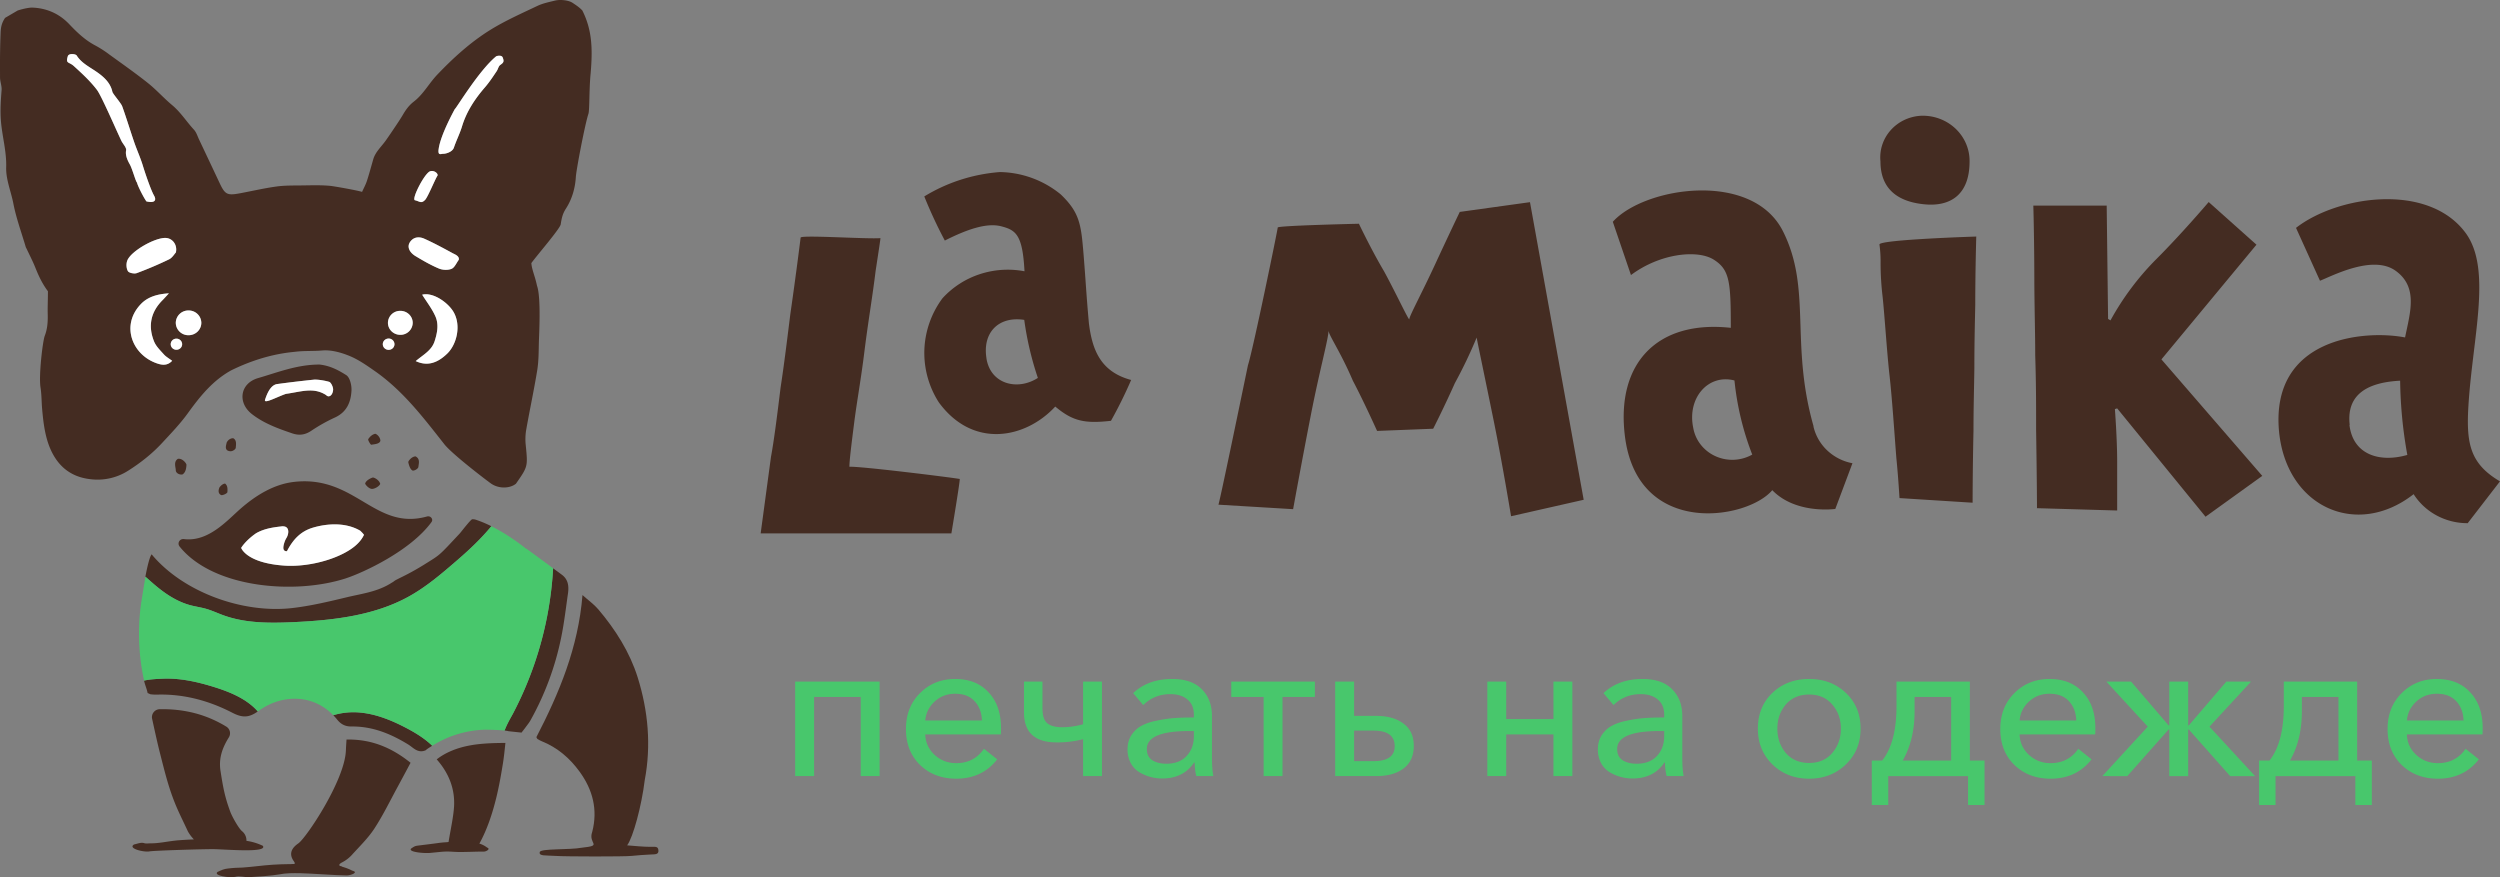 <svg width="171" height="60" fill="none" xmlns="http://www.w3.org/2000/svg"><rect width="100%" height="100%" fill="#808080" stroke="none"/><path fill-rule="evenodd" clip-rule="evenodd" d="M134.719 11.037c0 2.334-1.362 3.092-3.044 2.942-1.681-.15-3.052-.908-3.052-2.942a2.76 2.76 0 01.123-1.13c.119-.364.312-.702.569-.993.256-.29.571-.529.924-.7.354-.17.74-.271 1.134-.295a3.3 3.3 0 011.276.196c.407.148.778.375 1.091.667.313.292.562.642.73 1.03.168.388.253.804.249 1.225zm-79.956 5.217s-.302 2.451-.707 5.252c-.207 1.668-.431 3.501-.664 5.002-.225 1.842-.449 3.634-.656 4.735l-.707 5.243h13.046s.621-3.718.57-3.726c-.863-.142-6.899-.884-7.545-.833 0-.417.129-1.46.327-3.018.199-1.56.466-2.935.733-5.135.267-2.06.526-3.543.733-5.244.198-1.3.345-2.242.328-2.242-.914.075-5.458-.234-5.458-.034zm28.573 18.265c0 .266 1.724-8.095 2.026-9.545.345-1.05 2.035-9.279 2.035-9.412 0-.133 5.553-.258 5.553-.258s.862 1.809 1.724 3.26c.863 1.591 1.725 3.459 1.725 3.259 0-.2.862-1.793 1.725-3.66a331.06 331.06 0 011.724-3.668l4.803-.667 3.673 20.357-4.967 1.125s-.586-3.567-1.172-6.452c-.587-2.884-1.182-5.718-1.182-5.768a31.63 31.63 0 01-1.491 3.117c-.742 1.668-1.483 3.118-1.483 3.118l-3.837.15s-.863-1.926-1.656-3.434c-.862-2.018-1.664-3.126-1.664-3.435 0 .55-.604 2.684-1.207 5.769-.604 3.084-1.216 6.452-1.216 6.452l-5.113-.308zm55.994.241s0-1.475-.06-5.368c0-1.926 0-3.127-.061-5.102 0-1.459-.043-2.76-.06-4.86 0-3.01-.069-5.369-.069-5.369h5.018l.095 7.753.164.1a18.636 18.636 0 013.113-4.168c1.724-1.717 3.604-3.926 3.604-3.926l3.268 2.917-6.501 7.845 6.898 7.969-3.881 2.793-6.044-7.411-.155.05s.155 2.034.155 3.551v3.385l-5.484-.159zm-10.698-16.73c.002.756.049 1.51.138 2.26.13 1.192.302 3.885.474 5.393.173 1.51.337 3.994.466 5.636.129 1.259.216 2.75.216 2.75l5.001.317s0-2.217.06-4.91c0-1.667.043-2.976.06-4.326 0-1.876.044-3.376.061-4.318 0-2.284.069-4.652.069-4.652s-6.622.209-6.622.542c.059.434.085.871.077 1.309z" fill="#442C22"/><path fill-rule="evenodd" clip-rule="evenodd" d="M67.472 24.49c-.276-1.776.862-2.876 2.586-2.61.184 1.348.495 2.677.932 3.969-1.38.892-3.242.441-3.518-1.343v-.016zm7.01-2.368c-.19-2.109-.207-2.776-.371-4.776-.164-2.001-.267-2.818-1.56-4.052a6.738 6.738 0 00-4.157-1.525c-1.839.14-3.615.712-5.173 1.667a31.623 31.623 0 001.405 3.018c1.483-.75 2.846-1.234 3.854-.976 1.01.259 1.466.576 1.596 3.077a6.135 6.135 0 00-3.063.2 5.957 5.957 0 00-2.55 1.65 6.288 6.288 0 00-1.236 3.519 6.264 6.264 0 00.985 3.592c2.328 3.193 5.924 2.5 7.968.292 1.18.992 2 1.183 3.81.975.509-.908.97-1.84 1.38-2.793-2.12-.566-2.664-2.1-2.888-3.868zm41.336 7.146c-.432-2.067 1.043-3.71 2.819-3.243a19.426 19.426 0 001.216 5.069 2.789 2.789 0 01-2.513.11 2.69 2.69 0 01-1.008-.787 2.567 2.567 0 01-.514-1.15zm8.225-.125c-1.612-5.677-.103-9.387-2.095-13.338-2.112-4.168-9.485-3.018-11.632-.634l1.242 3.643c1.992-1.492 4.553-1.75 5.656-1.058 1.104.692 1.173 1.534 1.173 4.668-5.018-.55-7.864 2.41-7.243 7.41.862 6.961 8.39 5.711 10.08 3.694 1.612 1.667 4.311 1.284 4.311 1.284l1.173-3.127a3.438 3.438 0 01-1.717-.867 3.266 3.266 0 01-.948-1.633v-.042zm36.677-.077c-.267-2.292 1.535-2.926 3.449-3.026.022 1.703.186 3.4.492 5.077-1.88.542-3.716 0-3.958-2.05h.017zm8.114-1.208c.276-4.769 1.656-9.487-.215-11.963-2.587-3.434-8.761-2.5-11.572-.308l1.639 3.617c.862-.341 3.621-1.8 5.173-.683s1 2.834.647 4.56c-2.785-.534-9.192 0-8.623 6.402.483 5.193 5.312 7.37 9.209 4.318a4.25 4.25 0 001.581 1.46 4.428 4.428 0 002.118.524l2.207-2.86c-2.043-1.2-2.302-2.583-2.164-5.067z" fill="#442C22"/><path d="M54.39 53.085V46.62h5.775v6.465h-1.292V47.67h-3.19v5.415h-1.292zm11.014.177c-1 0-1.824-.314-2.475-.941-.642-.627-.962-1.446-.962-2.455 0-1 .32-1.819.962-2.455.642-.646 1.444-.969 2.406-.969.963 0 1.723.305 2.283.914.568.6.852 1.414.852 2.442 0 .19-.005.336-.014.436h-5.17c.019.555.234 1.023.647 1.405.412.373.903.56 1.47.56.817 0 1.45-.328 1.898-.983l.908.723c-.688.882-1.623 1.323-2.805 1.323zm-2.117-3.983h3.877c-.019-.536-.183-.973-.495-1.31-.312-.345-.756-.517-1.334-.517-.55 0-1.017.177-1.402.532-.385.354-.6.786-.646 1.295zm10.796 3.806V50.56a6.888 6.888 0 01-1.815.219c-1.485 0-2.227-.682-2.227-2.046V46.62h1.264v1.827c0 .5.11.841.33 1.023.22.182.56.273 1.018.273.458 0 .935-.068 1.43-.205V46.62h1.292v6.465h-1.292zm5.406.163c-.275 0-.546-.036-.811-.109a2.93 2.93 0 01-.757-.327 1.629 1.629 0 01-.577-.614 1.956 1.956 0 01-.22-.94c0-.374.087-.697.261-.97.184-.281.413-.495.688-.64.275-.155.623-.273 1.045-.355.43-.091.834-.15 1.21-.177.385-.028.83-.041 1.333-.041v-.178c0-.463-.146-.813-.44-1.05-.284-.245-.673-.368-1.168-.368-.734 0-1.352.25-1.856.75l-.688-.818c.678-.646 1.567-.969 2.667-.969.899 0 1.577.237 2.035.71.459.463.688 1.072.688 1.827v2.824c0 .564.032.99.096 1.282h-1.169a4.008 4.008 0 01-.11-.928h-.041c-.486.728-1.215 1.092-2.186 1.092zm.289-1.009c.586 0 1.044-.173 1.374-.518.34-.355.51-.814.51-1.378v-.34h-.317c-1.934 0-2.901.408-2.901 1.227 0 .354.128.614.385.777.257.155.573.232.949.232zm6.654.846V47.67h-2.214v-1.05h5.72v1.05h-2.214v5.415h-1.292zm4.895 0V46.62h1.293v2.346h1.485c.806 0 1.439.177 1.897.532.467.345.701.854.701 1.527 0 .664-.229 1.173-.687 1.528-.459.355-1.091.532-1.898.532h-2.79zm1.293-1.023h1.333c.963 0 1.444-.341 1.444-1.023 0-.71-.481-1.064-1.444-1.064H92.62v2.087zm9.113 1.023V46.62h1.292v2.564h3.231V46.62h1.293v6.465h-1.293v-2.85h-3.231v2.85h-1.292zm9.926.163a3.06 3.06 0 01-.811-.109 2.921 2.921 0 01-.756-.327 1.628 1.628 0 01-.578-.614 1.964 1.964 0 01-.22-.94c0-.374.087-.697.262-.97.183-.281.412-.495.687-.64.275-.155.623-.273 1.045-.355a9 9 0 011.21-.177c.385-.028.829-.041 1.333-.041v-.178c0-.463-.146-.813-.439-1.05-.285-.245-.674-.368-1.169-.368-.733 0-1.352.25-1.856.75l-.688-.818c.679-.646 1.568-.969 2.668-.969.898 0 1.576.237 2.034.71.459.463.688 1.072.688 1.827v2.824c0 .564.032.99.096 1.282h-1.169a4.024 4.024 0 01-.11-.928h-.041c-.486.728-1.214 1.092-2.186 1.092zm.289-1.009c.587 0 1.045-.173 1.375-.518.339-.355.508-.814.508-1.378v-.34h-.316c-1.934 0-2.901.408-2.901 1.227 0 .354.129.614.385.777.257.155.573.232.949.232zm14.299.055c-.669.645-1.504.968-2.503.968-.999 0-1.833-.323-2.502-.968-.669-.646-1.004-1.464-1.004-2.455 0-.992.33-1.806.99-2.442.669-.637 1.508-.955 2.516-.955 1.009 0 1.847.318 2.516.955.669.636 1.004 1.45 1.004 2.442 0 .99-.339 1.81-1.017 2.455zm-4.098-.791c.395.454.926.682 1.595.682.669 0 1.196-.228 1.581-.682.395-.464.592-1.019.592-1.664 0-.646-.197-1.196-.592-1.65-.385-.456-.912-.683-1.581-.683-.669 0-1.2.227-1.595.682-.385.455-.577 1.005-.577 1.65 0 .646.192 1.2.577 1.665zm5.88 3.56V52.02h.715c.651-.828.976-2.064.976-3.71v-1.69h5.018v5.4h1.004v3.043h-1.127v-1.978h-5.459v1.978h-1.127zm2.117-3.042h3.314V47.67h-2.503v.982c0 1.3-.27 2.423-.811 3.369zm10.111 1.241c-.999 0-1.824-.314-2.474-.941-.642-.627-.963-1.446-.963-2.455 0-1 .321-1.819.963-2.455.641-.646 1.443-.969 2.406-.969.962 0 1.723.305 2.282.914.568.6.852 1.414.852 2.442 0 .19-.004.336-.013.436h-5.17c.018.555.234 1.023.646 1.405.413.373.903.56 1.471.56.816 0 1.449-.328 1.898-.983l.907.723c-.687.882-1.622 1.323-2.805 1.323zm-2.117-3.983h3.877c-.018-.536-.183-.973-.495-1.31-.311-.345-.756-.517-1.333-.517-.55 0-1.018.177-1.403.532-.385.354-.6.786-.646 1.295zm5.66 3.806l3.107-3.383-2.832-3.082h1.691l2.571 3h.041v-3h1.293v3h.041l2.571-3h1.691l-2.846 3.082 3.121 3.383h-1.705l-2.832-3.192h-.041v3.192h-1.293v-3.192h-.041l-2.832 3.192H143.8zm10.72 1.978V52.02h.715c.65-.828.976-2.064.976-3.71v-1.69h5.018v5.4h1.004v3.043h-1.128v-1.978h-5.458v1.978h-1.127zm2.117-3.042h3.314V47.67h-2.503v.982c0 1.3-.27 2.423-.811 3.369zm10.111 1.241c-.999 0-1.824-.314-2.475-.941-.641-.627-.962-1.446-.962-2.455 0-1 .321-1.819.962-2.455.642-.646 1.444-.969 2.407-.969.962 0 1.723.305 2.282.914.568.6.852 1.414.852 2.442 0 .19-.004.336-.013.436h-5.17c.018.555.234 1.023.646 1.405.413.373.903.56 1.471.56.816 0 1.448-.328 1.898-.983l.907.723c-.687.882-1.622 1.323-2.805 1.323zm-2.117-3.983h3.877c-.018-.536-.183-.973-.495-1.31-.311-.345-.756-.517-1.333-.517-.55 0-1.018.177-1.403.532-.385.354-.6.786-.646 1.295z" fill="#48C76C"/><path fill-rule="evenodd" clip-rule="evenodd" d="M16.143 59.357c-.104 0-.445.037-.548.049-.285.03-.436.105-.716.235-.318.254.841.422 1.206.336.364-.087.508.033 1.012.017.257-.008 1.584-.1 1.99-.183.475-.098.969-.09 1.456-.083.734.012 2.433.149 3.17.152.28.002.852-.214.384-.327-1.071-.563-2.35-.422-3.825-.445-.72-.01-1.435.012-2.151.082-.656.063-1.412.168-1.98.168h.002zm28.347-1.434c-.425.004-1.181-.067-1.593-.101.405-.545.992-2.708 1.203-4.458.45-2.376.234-4.74-.481-7.026-.538-1.717-1.512-3.262-2.694-4.657-.292-.345-.677-.616-1.083-.98-.285 3.588-1.598 6.716-3.154 9.721.047.082.055.115.075.126.092.053.183.11.281.148 1.09.435 1.932 1.166 2.6 2.086.908 1.245 1.254 2.613.864 4.119-.307.83.77.924-.712 1.082-.851.158-2.759.048-2.873.285-.097.309.402.227 1.074.276.693.05 4.748.053 5.2 0 .431-.048.865-.072 1.297-.096.305-.017.576.021.54-.301-.028-.26-.195-.228-.543-.225v.001z" fill="#442C22"/><path fill-rule="evenodd" clip-rule="evenodd" d="M23.66 51.31c-.06 2.046-2.706 5.989-3.246 6.371-.214.152-.69.506-.418 1.06.021.045.048.09.08.138l.008.006c.11.174.13.22-.088.22-.269.002.307.265.307.265l.378-.123c.586.26 1.17.245 1.771.09.23.161.476.323.476.323s.735-.296.42-.39c-.314-.092 0-.253 0-.253l-.003-.003a2.37 2.37 0 00.737-.553c.53-.586 1.11-1.146 1.534-1.8.603-.928 1.086-1.93 1.616-2.9.277-.51.549-1.023.851-1.587-1.258-1.006-2.638-1.623-4.38-1.589-.02.313-.036.518-.042.724v.001zm-5.534-23.96c.252-.785.547-1.044.839-1.082.915-.123 1.573-.2 2.488-.298.27-.028.812.07 1.066.15.122.038.28.36.266.541-.025.367-.284.576-.48.362-.866-.556-1.693-.23-2.743-.083-.577.19-1.523.715-1.436.41zm3.153 2.124a11.46 11.46 0 011.614-.909c.834-.375 1.11-1.069 1.149-1.854.017-.357-.106-.895-.363-1.056-.549-.345-1.104-.642-1.822-.72-1.542 0-2.86.537-4.204.927-1.236.358-1.425 1.676-.426 2.458.815.637 1.78.988 2.755 1.32.477.162.875.112 1.298-.167zm3.698 3.617c.087.16.287.333.45.35.145.017.492-.142.58-.342-.063-.27-.436-.463-.523-.433-.196.067-.483.23-.507.425zm-9.987.312c-.066.166-.06.383.156.467.152 0 .403-.133.408-.209.01-.16.039-.43-.156-.583-.19 0-.42.268-.408.325zm13.243-1.212c.186 0 .38-.164.386-.256.013-.197.146-.539-.192-.717-.265 0-.516.329-.5.4.044.203.129.497.306.574v-.001zM16.126 30.63c.012-.18.087-.525-.176-.656-.31 0-.472.302-.458.366-.07.247-.1.505.28.526.17 0 .348-.15.354-.235zm9.891-.48c0-.222-.202-.439-.347-.48-.212.041-.376.206-.48.362-.044.064.158.397.207.388.197-.035.571-.048.62-.27zm-13.529 2.3c.222-.15.253-.434.266-.656.006-.094-.285-.472-.593-.408-.306.211-.139.576-.137.785 0 .168.231.328.465.278zm17.383 19.49c.814.923 1.252 1.99 1.187 3.208-.04.733-.261 1.704-.376 2.441l-.107.017c-.21.01-.422.03-.632.06-.37.053-1.366.172-1.425.182-.16.026-.246.09-.404.198-.179.213.681.282.681.282s.287.029.571.015c.146-.007.85-.09 1.09-.096.311-.01.58.022.855.028.174.005.444 0 .73-.007l.093.001c.011 0 .026-.003.039-.004.353-.01.712-.02.925-.017.158 0 .481-.18.218-.276a1.597 1.597 0 00-.526-.27c1.074-1.936 1.443-4.499 1.6-5.42.08-.478.127-.962.18-1.466-.87.006-1.742.028-2.589.203-.764.158-1.512.454-2.108.92h-.002zm-13.014 5.572a.81.81 0 00-.302-.659c-.24-.2-.685-1.013-.794-1.306-.393-1.051-.506-1.722-.677-2.809-.138-.878.13-1.597.573-2.308l.002-.004a.53.53 0 00-.187-.73c-1.387-.843-2.874-1.213-4.537-1.187a.544.544 0 00-.531.653c.184.835.35 1.614.547 2.385.253.992.496 1.992.848 2.953.338.922.63 1.45 1.051 2.364.128.227.267.401.41.551a28.52 28.52 0 00-.995.056c-.656.046-1.362.22-1.928.212-.103-.001-.369.028-.462-.007-.217-.08-.474.038-.706.085-.457.28.682.544 1.047.475.33-.062 3.975-.168 4.463-.153 1.011.03 3.639.251 3.298-.23a3.836 3.836 0 00-1.12-.34v-.001zm.668-21.045c.528-.299 1.102-.393 1.699-.458a.591.591 0 01.296.02c.286.119.222.536.056.793-.097.15-.225.532-.191.712.024.126.113.178.24.166.41-.786.92-1.357 1.79-1.613.862-.255 2.178-.403 3.227.217.087.09.18.173.25.278-.28.597-.864 1.005-1.465 1.306-1.139.57-2.685.885-3.96.8-2.63-.175-2.976-1.214-2.976-1.214s.288-.496 1.031-1.008h.003zm6.177 3.075c1.092-.359 4.357-1.838 5.812-3.832.145-.197-.063-.45-.302-.384-3.574 1-4.91-2.843-9.099-2.364-1.378.157-2.612.915-3.676 1.848-.895.784-2.185 2.273-3.851 2.063-.297-.038-.484.282-.3.511 2.272 2.835 7.882 3.323 11.416 2.16v-.002zm15.146 1.064c.07-.487.032-.96-.414-1.292-.2-.149-.401-.295-.602-.443a24.301 24.301 0 01-2.735 9.918c-.108.208-.418.715-.585 1.18.114.014.215.028.276.047l.885.094c.065-.085.181-.23.291-.381.11-.15.23-.295.32-.456a19.6 19.6 0 002.092-5.623c.209-1.005.326-2.029.472-3.045zm-14.21 8.134a4.767 4.767 0 00-1.841.18c.091.095.18.194.266.302.264.328.567.475.97.47 1.444-.019 2.7.5 3.893 1.234.344.211.634.603 1.155.408l.016-.001c.115-.103.28-.206.467-.322-.496-.481-1.097-.857-1.716-1.185-1.001-.53-2.074-.98-3.211-1.087zm-14.316-1.248c.135.014.271.024.406.02 1.842-.056 3.565.414 5.165 1.24.678.35 1.123.348 1.739-.088-.748-.858-1.905-1.337-3.028-1.683-1.122-.348-2.305-.612-3.49-.559-.234.011-.833.028-1.262.132.064.293.2.596.244.85.128.051.175.084.226.09v-.002z" fill="#442C22"/><path fill-rule="evenodd" clip-rule="evenodd" d="M27.961 40.801c1.218-.674 2.274-1.585 3.32-2.49.86-.743 1.614-1.456 2.327-2.317a7.762 7.762 0 00-1.025-.432.656.656 0 00-.283-.045c-.107.013-.771.882-.843.961-1.516 1.622-1.307 1.428-2.495 2.173a17.57 17.57 0 01-1.641.897l-.161.083a1.23 1.23 0 00-.281.182c-.022.01-.047.02-.065.032-.968.636-2.068.76-3.083 1.005-1.235.297-2.483.596-3.743.741-3.344.386-7.435-1.057-9.615-3.674-.137.161-.296.827-.43 1.528.618.538 1.629 1.527 2.975 1.924.387.114.79.164 1.176.274.405.117.786.298 1.181.441 1.517.553 3.184.545 4.803.47 2.718-.125 5.518-.445 7.881-1.752h.002zM9.647 20.785c.448-.46 1.068-.67 1.905-.72-.21.226-.318.35-.435.466-.824.824-1.001 1.788-.575 2.833.134.329.422.606.67.88.15.166.358.281.563.435-.314.334-.66.297-.971.2-1.754-.552-2.586-2.624-1.157-4.094zm-.899-2.238c-.112-.19-.126-.5-.048-.714.242-.66 1.959-1.626 2.678-1.554.432.042.768.475.652.99-.105.11-.248.365-.467.471-.72.349-1.46.664-2.21.942-.17.063-.533-.012-.605-.135zm-.45-8.92c-.415-.876-1.36-3.073-1.67-3.48-.447-.59-1.013-1.115-1.577-1.626-.348-.317-.585-.135-.405-.702.11-.193.537-.12.598-.024.263.421.677.672 1.111.953.584.376 1.18.818 1.332 1.533.03.139.59.77.67.988.292.81.538 1.633.818 2.447.187.542.429 1.07.595 1.615.126.412.524 1.62.768 2.052.188.33.028.525-.525.393-.19-.263-.6-1.064-.643-1.287-.083-.049-.32-.938-.49-1.24-.116-.205-.327-.594-.257-.955.04-.2-.218-.438-.325-.666zm4.6 11.608c.481 0 .873.38.873.847a.86.86 0 01-.874.847.86.86 0 01-.874-.847.86.86 0 01.874-.847zm-.831 2.687a.386.386 0 01-.391-.38c0-.208.175-.379.39-.379.217 0 .393.17.393.38 0 .209-.176.38-.392.38zm14.514-.766c.221 0 .4.173.4.387a.393.393 0 01-.4.387c-.22 0-.4-.173-.4-.387 0-.213.18-.387.4-.387zm.8-1.895c.468 0 .847.368.847.82a.835.835 0 01-.847.822.835.835 0 01-.848-.821c0-.453.38-.82.848-.82zm.656-4.698c.243-.367.631-.393.983-.237.666.299 1.309.648 1.95.997.134.073.47.189.409.45-.163.215-.28.525-.494.615-.244.102-.612.087-.861-.019-.551-.231-1.073-.532-1.584-.84-.46-.275-.607-.657-.401-.967h-.002zm1.37-4.843c.28-.112.614.173.502.318-.139.2-.64 1.428-.827 1.628-.27.287-.377.105-.706.03-.234-.094.65-1.824 1.032-1.976zm1.703-4.263c.094-.038 1.633-2.625 2.823-3.602.035-.028.397-.122.457.097.118.296.005.358-.177.494-.119.088-.147.28-.238.416-.256.385-.514.773-.821 1.128-.7.808-1.254 1.669-1.552 2.652-.149.493-.393.965-.557 1.456-.097.288-.53.42-.713.42-.182 0-.387.15-.333-.301.116-.98 1.111-2.76 1.111-2.76zm-.5 16.71c-.692.686-1.41.898-2.176.531.516-.436 1.083-.718 1.288-1.346.187-.574.3-1.156.062-1.702-.232-.533-.606-1.008-.909-1.493.753-.189 1.77.545 2.14 1.169.551.932.22 2.223-.405 2.842zm-19.54 6.15c.617-.665 1.25-1.322 1.777-2.051.825-1.143 1.699-2.236 2.966-2.934 2.252-1.109 3.956-1.223 4.427-1.277.597-.07 1.197-.03 1.798-.082.607-.053 1.28.132 1.857.368.625.254 1.195.657 1.752 1.046 1.934 1.352 3.323 3.193 4.75 5.003.506.644 2.691 2.323 3.162 2.664.595.43 1.379.332 1.734.028.82-1.176.812-1.175.67-2.617a3.835 3.835 0 01.023-1.03c.24-1.366.534-2.724.758-4.093.1-.606.1-1.23.113-1.846.01-.506.168-3.145-.126-3.951-.137-.67-.344-1.058-.387-1.546.29-.425 1.965-2.35 2.01-2.657.067-.452.139-.737.358-1.078.419-.652.629-1.397.675-2.15.033-.537.64-3.679.859-4.32.09-.266.043-1.68.155-2.788.15-1.735.084-2.988-.57-4.291-.214-.223-.42-.355-.665-.52C38.969.062 38.628 0 38.332 0a1.53 1.53 0 00-.356.037c-.41.102-.838.186-1.214.365-1.087.517-2.196 1.008-3.213 1.636-1.36.842-2.538 1.916-3.636 3.065-.564.59-.949 1.337-1.6 1.84-.337.26-.552.56-.752.902-.175.298-.37.585-.563.873-.196.294-.396.587-.6.878-.298.428-.717.782-.868 1.303-.142.491-.274.987-.432 1.473-.083.254-.215.493-.332.752-.415-.122-1.923-.387-2.176-.411-.635-.061-1.278-.038-1.918-.03-.587.008-1.181-.006-1.76.074-.838.115-1.665.309-2.498.464-.882.164-1.024.087-1.406-.73-.422-.9-1.35-2.861-1.39-2.944-.109-.232-.186-.496-.355-.68-.508-.55-.904-1.19-1.492-1.68-.572-.477-1.068-1.04-1.649-1.504-.851-.678-1.747-1.305-2.63-1.945a7.628 7.628 0 00-.952-.616c-.707-.366-1.262-.897-1.796-1.46C4.05.928 3.184.551 2.178.518c-.428.019-.97.201-.97.201l-.86.503c-.24.355-.289.659-.304.97A51.68 51.68 0 000 4.464v.29l.002.532c0 .295.13.593.107.883-.052.663-.098 1.31-.054 1.987.07 1.103.404 2.167.368 3.292-.024.826.33 1.646.491 2.474.195 1.005.555 1.979.845 2.966.014.045.04.085.06.127.166.35.34.696.497 1.05.153.342.414 1.131.963 1.858-.003.614-.026 1.104-.015 1.558.013.51-.013 1-.203 1.49-.14.363-.421 2.722-.289 3.539.075.462.068.992.111 1.477.08.895.19 1.829.533 2.65.484 1.156 1.333 1.98 2.77 2.14a3.89 3.89 0 002.594-.59c.83-.528 1.613-1.14 2.29-1.87z" fill="#442C22"/><path fill-rule="evenodd" clip-rule="evenodd" d="M9.946 39.444c.617.539 1.628 1.528 2.975 1.925.386.114.79.164 1.177.274.404.116.785.297 1.18.44 1.518.553 3.184.545 4.803.471 2.719-.125 5.518-.445 7.882-1.752 1.218-.674 2.274-1.585 3.32-2.49.86-.744 1.615-1.456 2.327-2.316.766.381 1.591.912 2.343 1.512.049.025.099.054.149.09.78.57 1.732 1.275 1.732 1.275a24.224 24.224 0 01-1.278 6.535 24.397 24.397 0 01-1.457 3.384c-.108.207-.417.714-.585 1.18h.001c-.48-.055-1.3-.064-1.411-.06a7.221 7.221 0 00-1.785.3 7.005 7.005 0 00-1.752.8c-.496-.48-1.097-.856-1.715-1.184-1.002-.53-2.075-.98-3.211-1.087a4.763 4.763 0 00-1.841.18l-.041-.036c-1.502-1.512-3.654-1.31-5.059-.263-.021.017-.042.028-.063.043-.747-.858-1.905-1.336-3.027-1.683-1.123-.348-2.305-.612-3.49-.558-.235.01-.833.028-1.263.131l-.005-.017a14.999 14.999 0 01-.186-5.37l.282-1.722-.002-.002z" fill="#48C76C"/><path fill-rule="evenodd" clip-rule="evenodd" d="M24.646 36.305c-1.049-.62-2.365-.472-3.227-.217-.87.256-1.38.827-1.791 1.613-.126.012-.216-.04-.24-.166-.035-.18.094-.561.19-.712.166-.257.23-.675-.056-.794a.589.589 0 00-.296-.02c-.597.066-1.17.16-1.699.459-.744.512-1.03 1.007-1.03 1.007s.345 1.04 2.975 1.215c1.275.084 2.82-.23 3.96-.8.601-.3 1.184-.71 1.465-1.306-.07-.105-.163-.188-.25-.278zm-5.082-9.365c1.05-.147 1.877-.473 2.742.083.197.214.455.005.48-.362.012-.182-.144-.503-.267-.541-.254-.08-.795-.177-1.065-.15-.916.097-1.573.175-2.489.298-.29.04-.587.297-.838 1.082-.087.304.859-.22 1.436-.411zm6.971-4.858c0 .453.38.82.848.82a.834.834 0 00.847-.82c0-.453-.38-.82-.847-.82a.835.835 0 00-.848.82zm.448 1.461a.394.394 0 00-.4-.387c-.22 0-.4.173-.4.387 0 .214.18.387.4.387.221 0 .4-.173.4-.387zm2.803-1.893c.237.546.124 1.129-.062 1.701-.206.628-.773.91-1.288 1.347.765.366 1.483.154 2.175-.531.624-.619.956-1.91.404-2.841-.369-.624-1.385-1.358-2.138-1.169.302.485.675.96.909 1.493zm-1.345-4.12c.512.308 1.034.61 1.584.84.25.105.617.121.861.019.215-.09.332-.4.494-.615.062-.261-.275-.378-.409-.45-.64-.349-1.283-.698-1.949-.997-.35-.157-.74-.13-.982.237-.205.309-.06.692.401.967zm-.063-3.834c.329.075.436.257.705-.03.188-.2.689-1.428.828-1.628.112-.145-.223-.43-.502-.318-.382.152-1.266 1.882-1.032 1.976zM30 10.217c-.053.451.15.301.334.301.183 0 .616-.132.713-.42.164-.49.408-.963.557-1.456.298-.983.853-1.844 1.552-2.652.307-.354.564-.743.821-1.129.09-.136.118-.327.238-.415.182-.136.295-.198.177-.494-.059-.219-.42-.126-.457-.097-1.189.977-2.73 3.564-2.823 3.603 0 0-.995 1.78-1.111 2.76v-.001zM9.177 9.716c-.28-.814-.526-1.637-.819-2.447-.079-.217-.64-.85-.67-.988-.151-.716-.747-1.158-1.33-1.533-.435-.28-.849-.53-1.112-.953-.061-.097-.488-.17-.599.023-.179.567.058.386.406.703.563.511 1.131 1.036 1.578 1.626.308.407 1.254 2.605 1.669 3.48.108.228.364.467.325.666-.07.36.14.75.256.955.17.302.407 1.191.49 1.24.043.222.454 1.023.643 1.287.553.132.713-.062.525-.393-.245-.433-.642-1.639-.768-2.052-.166-.545-.409-1.073-.595-1.615h.001zm2.203 6.562c-.72-.07-2.436.894-2.678 1.555-.079.214-.064.525.048.714.072.123.433.197.603.135.75-.279 1.49-.594 2.21-.942.22-.106.363-.361.467-.47.117-.517-.219-.95-.651-.991v-.001zm.174 3.786c-.837.051-1.459.262-1.905.721-1.429 1.47-.598 3.542 1.157 4.093.31.098.657.135.97-.199-.204-.154-.413-.269-.563-.434-.247-.276-.534-.552-.67-.881-.425-1.045-.248-2.008.576-2.833.117-.117.225-.24.435-.467zm1.343 1.172a.86.86 0 00-.874.846.86.86 0 00.874.847c.482 0 .874-.379.874-.846a.86.86 0 00-.874-.847z" fill="#fff"/><path fill-rule="evenodd" clip-rule="evenodd" d="M12.459 23.543a.386.386 0 00-.392-.379.385.385 0 00-.391.38c0 .209.175.38.39.38.217 0 .393-.17.393-.38z" fill="#fff"/></svg>